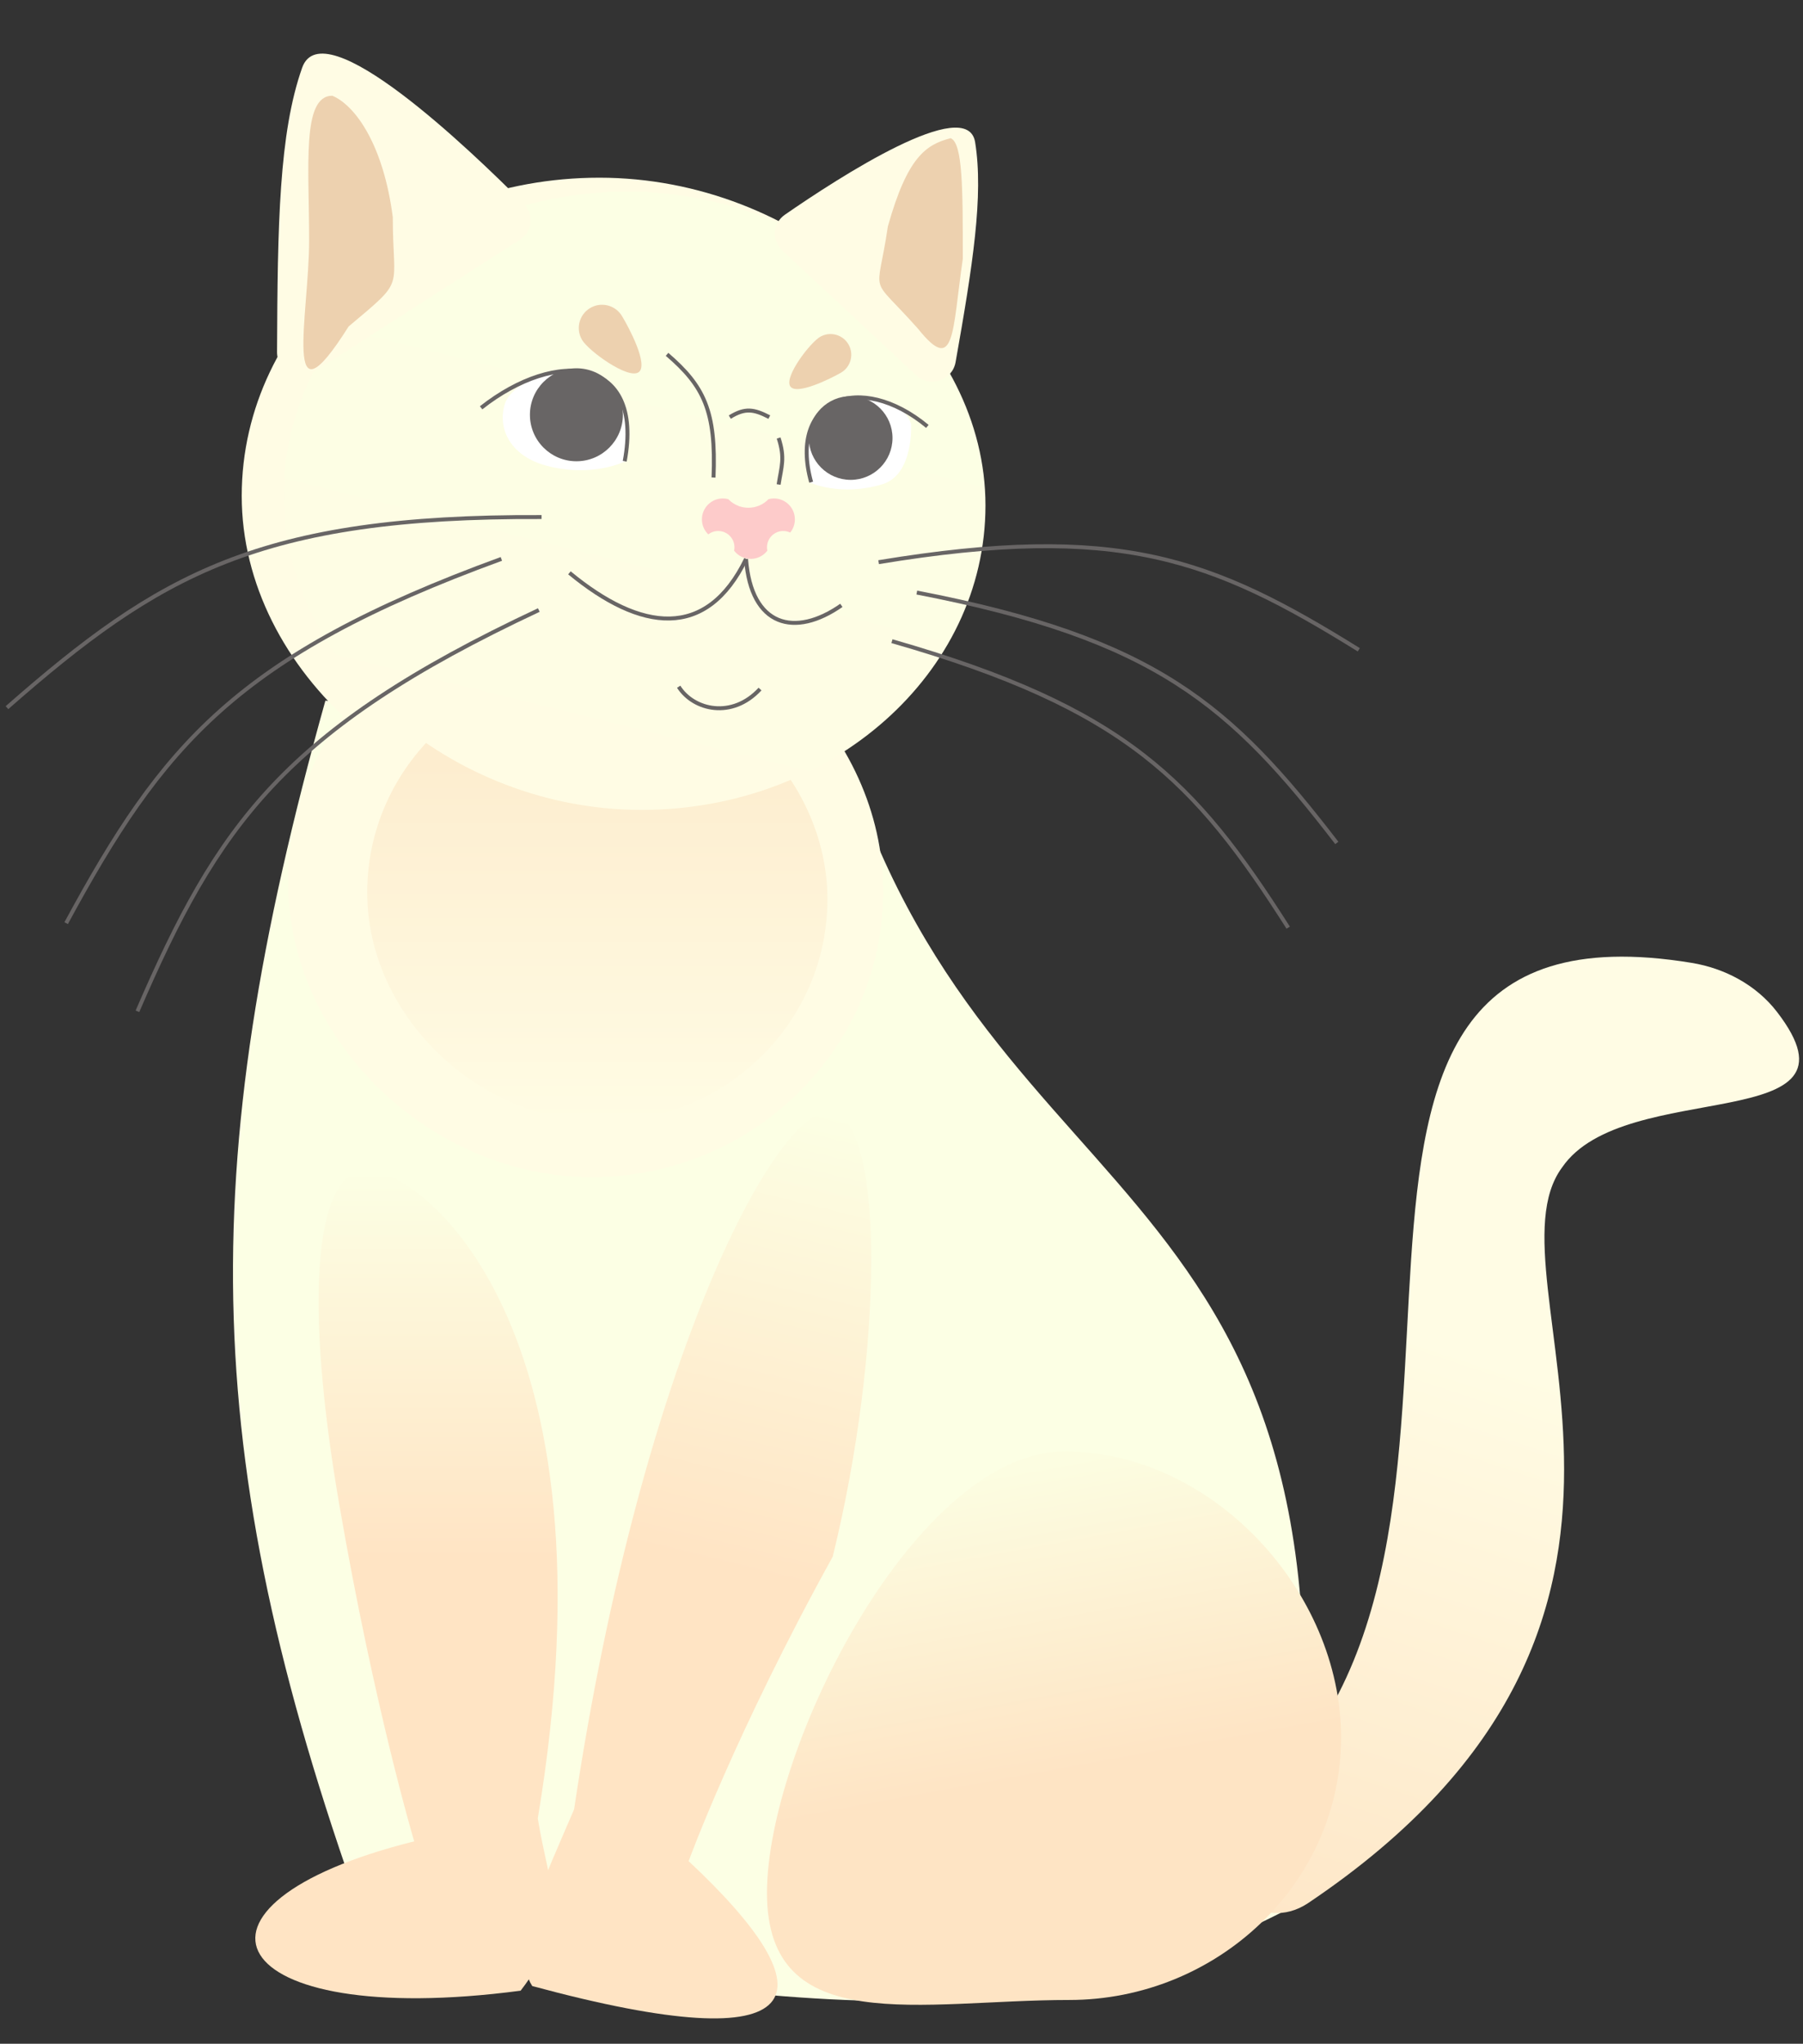 <svg width="457" height="518" viewBox="0 0 457 518" fill="none" xmlns="http://www.w3.org/2000/svg">
<rect x="0" y="0" width="457" height="518" fill="#333333" stroke="none"/>
<path d="M82.475 177.587C49.055 297.171 50.197 371.208 93.669 490.404C224.316 515.474 272.006 511.785 326.367 483.924C352.288 293.642 250.372 314.26 213.258 188.78L82.475 177.587Z" fill="#FCFFE4"/>
<path d="M246.248 128.154C246.248 172.699 205.662 208.809 155.595 208.809C105.529 208.809 61.268 170.236 61.268 125.692C61.268 81.147 101.854 45.037 151.92 45.037C201.986 45.037 246.248 83.61 246.248 128.154Z" fill="#FFFCE4"/>
<path d="M223.862 225.823C223.862 265.881 190.772 298.354 149.954 298.354C109.136 298.354 73.05 263.666 73.05 223.608C73.05 183.55 106.14 151.077 146.958 151.077C187.776 151.077 223.862 185.765 223.862 225.823Z" fill="#FFFCE4"/>
<path d="M209.723 227.931C209.723 259.016 184.13 284.216 152.56 284.216C120.989 284.216 93.079 257.298 93.079 226.213C93.079 195.128 118.672 169.928 150.242 169.928C181.813 169.928 209.723 196.846 209.723 227.931Z" fill="url(#paint0_linear_68_484)"/>
<path d="M249.783 128.101C249.783 170.723 210.748 205.275 162.595 205.275C114.442 205.275 71.872 168.366 71.872 125.745C71.872 83.123 110.908 48.571 159.06 48.571C207.213 48.571 249.783 85.479 249.783 128.101Z" fill="url(#paint1_linear_68_484)"/>
<path d="M169.074 89.809C178.39 97.812 181.552 104.131 180.856 121.032" stroke="#686565"/>
<path d="M184.98 105.715C188.889 103.302 191.084 103.713 194.995 105.715" stroke="#686565"/>
<path d="M197.352 111.017C199.03 116.142 198.064 118.231 197.352 122.799" stroke="#686565"/>
<path d="M1.768 179.354C40.248 145.586 65.78 130.733 137.263 131.047" stroke="#686565"/>
<path d="M344.407 164.693C307.128 141.489 283.416 132.458 222.7 142.483" stroke="#686565"/>
<path d="M16.765 233.978C41.137 188.955 59.928 166.166 127.078 141.655" stroke="#686565"/>
<path d="M338.836 213.645C311.951 178.676 292.852 161.858 232.381 150.185" stroke="#686565"/>
<path d="M326.515 235.117C302.822 197.912 285.282 179.473 226.078 162.506" stroke="#686565"/>
<path d="M161.804 94.387C159.03 96.089 149.275 88.991 147.573 86.217C145.871 83.443 146.741 79.814 149.515 78.112C152.289 76.41 155.918 77.279 157.62 80.053C159.322 82.828 164.578 92.685 161.804 94.387Z" fill="#EDD1AF"/>
<path d="M200.266 97.858C198.814 95.345 205.373 86.819 207.887 85.368C210.4 83.916 213.614 84.778 215.065 87.291C216.516 89.804 215.655 93.018 213.142 94.469C210.628 95.92 201.717 100.371 200.266 97.858Z" fill="#EDD1AF"/>
<path d="M158.474 116.908C158.474 116.908 150.224 121.168 138.471 118.018C129.671 115.66 126.154 109.055 127.838 102.77C129.522 96.484 141.424 92.754 150.224 95.111C159.023 97.469 160.158 110.623 158.474 116.908Z" fill="white"/>
<path d="M205.331 122.308C205.331 122.308 213.012 125.958 223.677 122.72C231.661 120.296 230.931 107.483 230.931 107.483C229.2 101.779 220.211 99.68 212.226 102.105C204.241 104.529 203.6 116.605 205.331 122.308Z" fill="white"/>
<path d="M205.599 122.213C199.708 101.004 217.97 93.933 235.055 108.072" stroke="#686565"/>
<circle cx="146.099" cy="105.126" r="11.782" fill="#686565"/>
<circle cx="215.615" cy="111.017" r="10.604" fill="#686565"/>
<path fill-rule="evenodd" clip-rule="evenodd" d="M184.592 126.514C184.153 126.396 183.691 126.333 183.214 126.333C180.286 126.333 177.912 128.707 177.912 131.635C177.912 133.127 178.528 134.474 179.519 135.438C180.215 134.901 181.088 134.581 182.035 134.581C184.313 134.581 186.159 136.428 186.159 138.705C186.159 139 186.128 139.288 186.069 139.566C187.038 140.833 188.565 141.65 190.283 141.65C192.001 141.65 193.528 140.834 194.497 139.567C194.437 139.289 194.406 139.001 194.406 138.705C194.406 136.428 196.253 134.581 198.53 134.581C199.16 134.581 199.758 134.723 200.292 134.976C201.033 134.064 201.476 132.902 201.476 131.635C201.476 128.707 199.103 126.333 196.174 126.333C195.698 126.333 195.235 126.396 194.796 126.515C193.509 127.855 191.699 128.69 189.694 128.69C188.911 128.69 188.159 128.563 187.455 128.328C187.433 128.342 187.412 128.356 187.391 128.369C187.368 128.34 187.345 128.311 187.321 128.282C186.276 127.91 185.344 127.299 184.592 126.514Z" fill="#FDCBCA"/>
<path d="M158.345 116.909C163.284 90.341 141.085 88.265 121.946 103.359" stroke="#686565"/>
<path d="M189.097 141.685C190.385 158.823 201.476 161.68 213.258 153.433" stroke="#686565"/>
<path d="M172.021 174.052C175.804 180.009 185.569 182.299 192.64 174.641" stroke="#686565"/>
<path d="M76.584 17.173C81.859 2.245 119.104 37.882 132.807 51.688C135.455 54.356 134.925 58.746 131.761 60.776L79.465 94.32C75.463 96.886 70.205 93.997 70.223 89.243C70.344 56.75 70.741 33.709 76.584 17.173Z" fill="#FFFCE4"/>
<path d="M189.104 141.652C179.09 162.269 162.469 160.153 144.332 145.187" stroke="#686565"/>
<path d="M99.559 55.051C99.559 73.922 103.095 70.368 88.368 82.74C71.283 109.839 78.352 79.813 78.352 60.943C78.352 42.072 76.435 24.264 84.244 24.264C90.134 26.774 97.203 36.789 99.559 55.051Z" fill="#EDD1AF"/>
<path d="M34.838 256.317C55.14 209.318 71.846 184.959 136.569 154.616" stroke="#686565"/>
<path d="M247.16 36.035C245.194 23.839 212.533 45.015 198.919 54.435C195.828 56.574 195.578 60.977 198.328 63.539L232.213 95.116C235.691 98.357 241.382 96.458 242.212 91.778C246.568 67.196 249.339 49.556 247.16 36.035Z" fill="#FFFCE4"/>
<path d="M225.04 57.408C222.31 76.08 219.913 68.96 232.697 83.331C242.123 95.112 241.31 84.274 244.04 65.601C244.04 47.983 244.039 36.2 240.945 35.023C234.754 36.655 230.012 39.678 225.04 57.408Z" fill="#EDD1AF"/>
<path d="M211.067 394.542C186.325 439.31 174.544 471.71 174.544 471.71C211.067 505.878 206.778 522.806 134.906 503.365C129.011 494.22 138.163 475.865 145.51 458.593C162.844 342.775 197.828 278.606 211.067 281.859C224.307 285.112 223.855 342.497 211.067 394.542Z" fill="url(#paint2_linear_68_484)"/>
<path d="M86.01 381.419C94.846 432.671 104.982 466.693 104.982 466.693C40.648 482.746 56.127 514.564 131.96 504.543C145.083 487.465 139.321 479.41 136.308 460.883C157.292 335.468 106.713 296.587 93.079 296.587C79.446 296.587 77.173 330.166 86.01 381.419Z" fill="url(#paint3_linear_68_484)"/>
<path d="M428.795 244.044C309.258 224.361 395.988 394.129 316.59 457.285C314.004 459.342 311.887 462.035 310.797 465.154C306.143 478.469 319.875 490.195 331.584 482.331C439.463 409.881 375.227 323.874 395.932 295.899C411.757 272.728 475.026 288.35 450.373 256.422C445.157 249.666 437.217 245.43 428.795 244.044Z" fill="url(#paint4_linear_68_484)"/>
<path d="M339.916 440.33C339.916 477.42 308.407 506.899 270.991 506.899C233.575 506.899 194.406 516.891 194.406 479.8C194.406 442.709 232.396 367.869 269.812 367.869C307.228 367.869 339.916 403.239 339.916 440.33Z" fill="url(#paint5_linear_68_484)"/>
<defs>
<linearGradient id="paint0_linear_68_484" x1="151.401" y1="169.928" x2="151.401" y2="284.216" gradientUnits="userSpaceOnUse">
<stop offset="0.205" stop-color="#FDEDCF"/>
<stop offset="1" stop-color="#FFFCE4"/>
</linearGradient>
<linearGradient id="paint1_linear_68_484" x1="189.694" y1="88.042" x2="160.828" y2="205.275" gradientUnits="userSpaceOnUse">
<stop stop-color="#FCFFE4"/>
<stop offset="1" stop-color="#FFFCE4"/>
</linearGradient>
<linearGradient id="paint2_linear_68_484" x1="217.806" y1="283.515" x2="162.114" y2="510.172" gradientUnits="userSpaceOnUse">
<stop stop-color="#FCFFE4"/>
<stop offset="0.51" stop-color="#FFE4C4"/>
</linearGradient>
<linearGradient id="paint3_linear_68_484" x1="103.025" y1="296.587" x2="103.025" y2="506.457" gradientUnits="userSpaceOnUse">
<stop stop-color="#FCFFE4"/>
<stop offset="0.47" stop-color="#FFE4C4"/>
</linearGradient>
<linearGradient id="paint4_linear_68_484" x1="377.9" y1="242.266" x2="293.561" y2="498.526" gradientUnits="userSpaceOnUse">
<stop offset="0.36" stop-color="#FFFCE4"/>
<stop offset="1" stop-color="#FEE4C4"/>
</linearGradient>
<linearGradient id="paint5_linear_68_484" x1="234.466" y1="329.577" x2="267.161" y2="508.124" gradientUnits="userSpaceOnUse">
<stop offset="0.255" stop-color="#FCFDE1"/>
<stop offset="0.685" stop-color="#FEE4C4"/>
</linearGradient>
</defs>
</svg>
